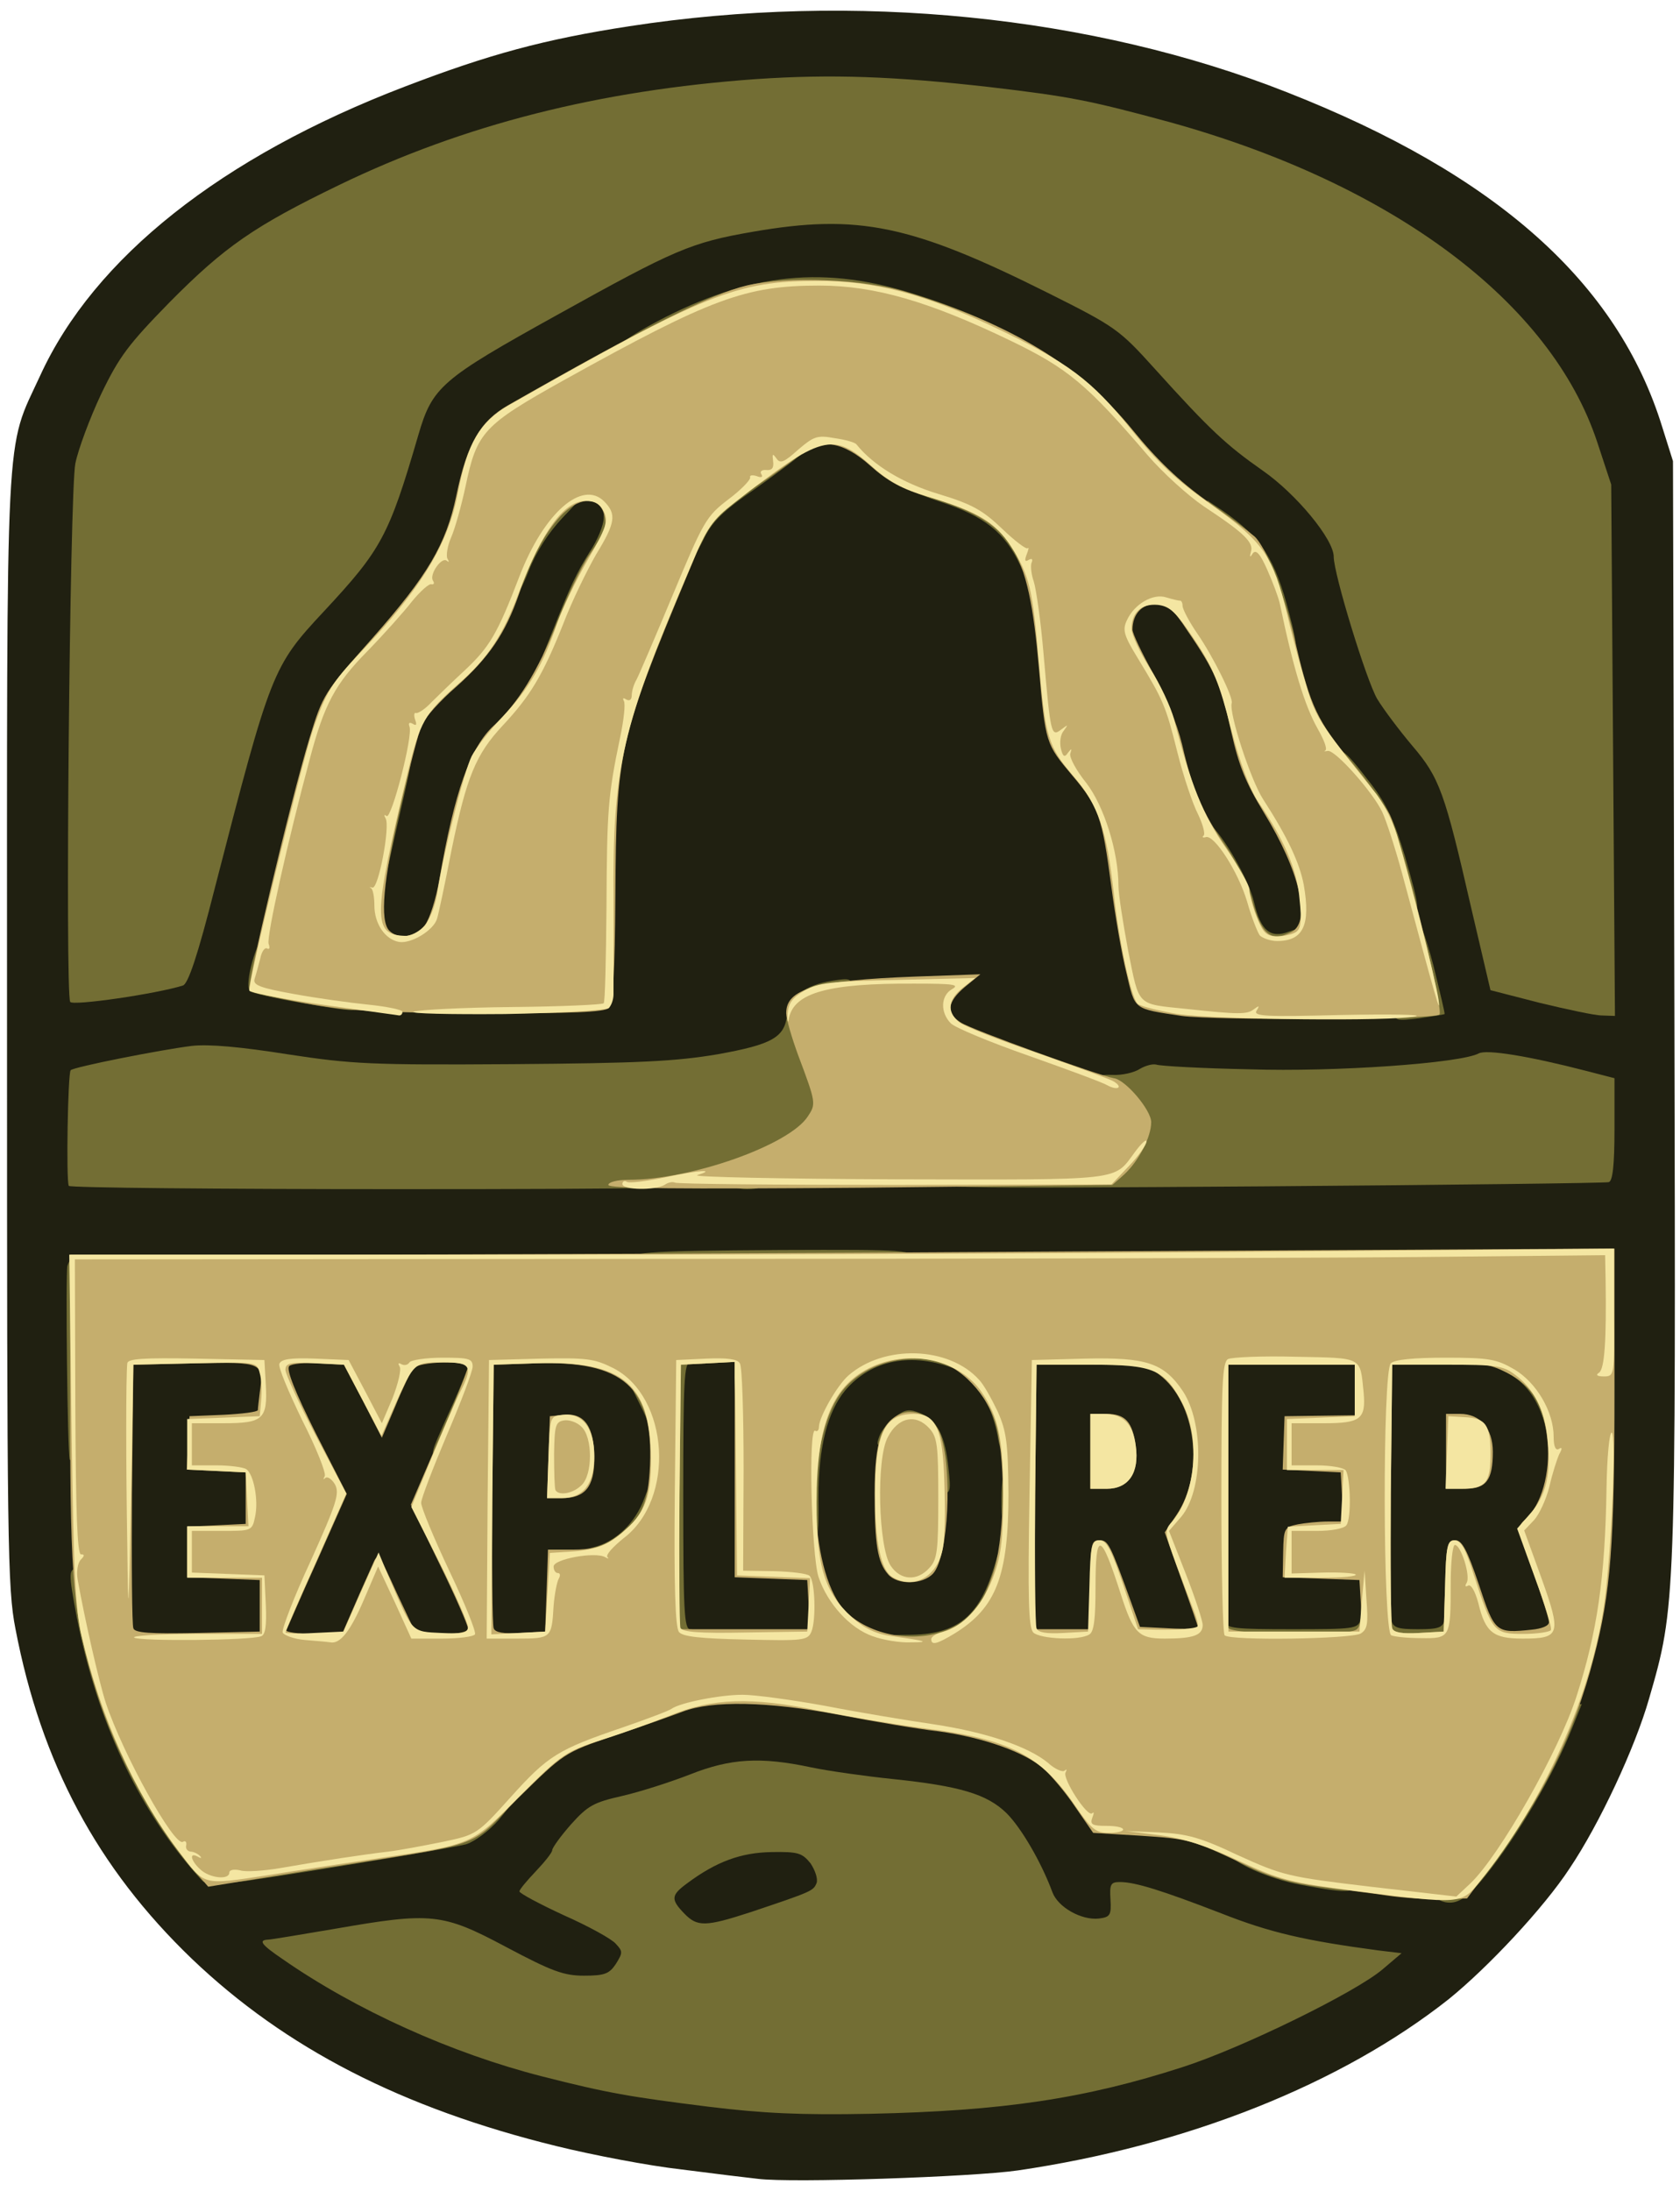 <svg xmlns="http://www.w3.org/2000/svg" width="359" height="468" viewBox="0 0 3590 4680"><g id="l78BmgkpcASM3dtmzv95Zuf" fill="rgb(32,32,17)" style="transform: none;"><g style="transform: none;"><path id="pWhj30lZn" d="M1620 4654 c-19 -2 -93 -11 -163 -20 -71 -8 -191 -31 -268 -50 -330 -81 -579 -209 -779 -400 -202 -194 -322 -418 -377 -705 -17 -87 -18 -176 -18 -1279 0 -1324 -5 -1233 71 -1398 115 -251 387 -467 779 -617 180 -69 298 -101 480 -129 481 -74 989 -23 1405 141 448 176 707 407 802 715 l23 73 3 1170 c3 1275 3 1276 -54 1473 -30 105 -106 268 -170 363 -55 84 -174 211 -258 279 -229 181 -559 313 -921 366 -97 14 -484 27 -555 18z m490 -185 c128 -15 268 -45 387 -84 123 -41 335 -138 310 -143 -11 -2 -17 -13 -17 -33 0 -23 -5 -30 -25 -34 -14 -3 -37 -8 -52 -11 -15 -3 -78 -25 -140 -49 -162 -64 -161 -64 -165 -23 -3 33 -3 33 -60 36 -68 4 -114 -17 -129 -56 -24 -65 -67 -138 -98 -169 -42 -41 -100 -58 -243 -73 -58 -6 -137 -17 -175 -25 -95 -20 -112 -19 -198 15 -41 16 -106 37 -143 45 -53 12 -76 23 -100 48 -31 33 -72 100 -72 118 0 5 30 23 67 40 38 17 76 38 85 46 37 33 12 133 -33 133 -10 0 -19 7 -19 15 0 10 -11 15 -35 15 -24 0 -35 -5 -35 -15 0 -10 -10 -15 -27 -15 -14 0 -77 -27 -139 -60 -78 -42 -124 -60 -149 -60 -52 0 -245 31 -245 39 0 8 150 94 215 124 195 91 427 151 670 176 61 6 126 13 145 15 53 6 324 -4 420 -15z m1040 -501 c139 -172 234 -403 260 -628 5 -47 10 -211 10 -364 l0 -279 -1617 7 c-1197 5 -1619 10 -1625 19 -10 16 1 599 13 677 30 200 128 421 245 558 l29 34 205 -31 c336 -52 301 -39 405 -146 67 -69 102 -97 135 -108 25 -9 90 -33 145 -54 91 -34 111 -38 218 -41 91 -3 139 1 215 17 53 12 150 28 215 36 185 24 256 59 318 157 42 67 44 68 104 68 89 0 168 19 253 60 61 29 104 42 165 50 45 6 109 14 142 19 104 16 114 12 165 -51z m-2170 -1473 c0 -10 11 -15 35 -15 24 0 35 5 35 15 0 13 21 15 130 15 109 0 130 -2 130 -15 0 -9 9 -15 23 -15 12 0 54 -7 92 -16 39 -8 89 -18 113 -21 23 -3 42 -9 42 -13 0 -4 10 -11 23 -17 12 -6 36 -22 53 -36 29 -25 30 -28 20 -70 l-10 -43 -105 18 c-89 16 -164 19 -471 21 -335 2 -376 0 -501 -20 -144 -24 -144 -24 -322 12 -43 8 -81 15 -83 15 -2 0 -4 45 -4 100 l0 100 400 0 c349 0 400 -2 400 -15z m1397 -12 c10 -12 26 -31 36 -42 18 -23 23 -61 7 -61 -5 0 -10 -11 -10 -24 0 -21 -5 -25 -47 -28 -49 -5 -325 -99 -350 -119 -7 -6 -13 -29 -13 -51 l0 -41 -115 5 c-96 4 -120 8 -143 25 -33 25 -50 93 -22 93 21 0 40 54 40 116 0 42 -5 55 -27 76 -38 35 -86 58 -123 58 -16 0 -30 5 -30 11 0 7 121 9 389 7 385 -3 390 -3 408 -25z m1041 -69 l3 -81 -63 -16 c-112 -28 -167 -39 -175 -34 -5 3 -78 13 -163 22 -116 13 -204 16 -347 12 -163 -5 -193 -3 -193 9 0 8 5 14 10 14 6 0 10 27 10 60 0 33 -4 60 -10 60 -5 0 -10 9 -10 20 0 20 5 20 468 18 l467 -3 3 -81z m-383 -276 c10 -9 -71 -322 -96 -373 -10 -22 -48 -73 -84 -114 -69 -79 -85 -116 -124 -281 -36 -154 -58 -187 -176 -268 -80 -55 -90 -65 -163 -154 -34 -42 -81 -93 -105 -113 -87 -75 -363 -191 -497 -210 -59 -8 -169 10 -247 41 -35 14 -115 54 -178 89 -62 36 -149 83 -192 106 -127 68 -131 73 -168 226 -28 115 -63 175 -182 305 -68 74 -98 116 -114 157 -31 82 -141 533 -132 542 36 34 627 66 683 37 l25 -13 -3 -155 c-4 -176 10 -334 38 -444 18 -73 140 -379 168 -424 8 -13 54 -50 103 -83 48 -33 93 -67 99 -75 9 -10 34 -14 81 -14 67 0 71 2 112 39 51 46 80 62 173 89 57 17 79 30 108 62 53 59 65 98 82 273 8 88 20 169 26 181 6 12 25 37 44 56 49 52 71 112 88 240 19 144 45 260 60 266 54 20 552 31 571 12z m385 -482 c0 -261 -3 -481 -6 -490 -3 -9 -12 -16 -20 -16 -9 0 -14 -12 -14 -35 0 -24 5 -35 15 -35 20 0 20 0 -14 -106 -30 -96 -92 -204 -123 -212 -10 -2 -18 -13 -18 -23 0 -22 -84 -106 -166 -164 -177 -128 -372 -219 -604 -284 -191 -53 -273 -68 -278 -53 -5 17 -72 15 -72 -2 0 -17 -40 -25 -162 -33 -71 -4 -98 -3 -98 5 0 7 -15 12 -35 12 -24 0 -35 -5 -35 -15 0 -8 -3 -15 -7 -15 -158 3 -447 40 -583 75 -217 54 -488 167 -640 265 -36 23 -111 89 -167 145 -88 90 -108 116 -147 197 -24 51 -49 117 -55 146 -6 29 -11 152 -11 272 l0 220 30 0 c28 0 30 3 30 35 0 32 -2 35 -30 35 l-30 0 0 266 0 266 23 -5 c12 -3 51 -11 88 -17 36 -6 70 -14 76 -18 6 -4 34 -97 63 -207 119 -464 122 -472 232 -589 123 -132 139 -161 202 -377 30 -104 51 -122 291 -254 261 -144 275 -150 368 -169 291 -60 433 -38 746 119 145 73 153 79 228 162 119 132 154 164 231 218 72 50 152 147 152 184 0 37 70 265 93 304 14 23 48 68 75 100 58 68 69 98 126 347 l41 175 85 22 c47 12 93 22 103 22 16 1 17 -28 17 -473z"></path><path id="p14pP6VE3s" d="M1432 4117 c-33 -35 -30 -97 6 -124 69 -51 115 -67 208 -71 89 -4 91 -4 112 23 26 33 29 96 6 119 -8 9 -27 19 -42 22 -15 3 -58 16 -95 30 -91 32 -166 32 -195 1z"></path><path id="p5mr4Yyh9" d="M1885 3524 c-11 -3 -30 -7 -42 -9 -12 -3 -35 -17 -52 -31 l-31 -26 0 26 0 26 -165 0 -165 0 0 -315 0 -315 85 0 85 0 0 230 0 230 60 0 59 0 -1 -127 c-2 -145 14 -220 58 -273 47 -55 121 -78 219 -65 68 8 113 38 145 95 24 43 25 52 25 220 0 175 0 175 -30 235 -22 43 -40 64 -65 77 -35 17 -148 31 -185 22z m107 -285 c12 -81 1 -145 -29 -174 -15 -15 -17 -15 -35 2 -40 40 -41 221 -2 264 17 19 18 19 37 1 13 -13 23 -45 29 -93z"></path><path id="pc0hQOu5e" d="M255 3508 c-3 -7 -4 -150 -3 -318 l3 -305 255 0 255 0 25 46 25 46 22 -49 22 -49 218 3 c194 3 222 5 258 23 63 31 85 86 85 205 -1 156 -45 220 -161 228 l-58 4 -3 87 -3 86 -168 3 -168 2 -25 -57 -26 -58 -23 55 -23 55 -251 3 c-197 2 -253 -1 -256 -10z m399 -213 l43 -100 -56 -113 c-56 -113 -56 -113 -59 -73 l-3 41 -75 0 -74 0 0 30 c0 29 1 29 63 32 l62 3 0 85 0 85 -63 3 c-62 3 -63 3 -60 30 3 27 4 27 78 27 l75 0 4 45 c2 36 5 41 12 25 5 -11 29 -65 53 -120z m366 -97 c0 -116 -2 -209 -5 -206 -3 2 -25 53 -50 112 l-44 108 46 99 c25 54 47 99 49 99 2 0 4 -95 4 -212z"></path><path id="psJ4dWtMq" d="M2185 3497 c-3 -7 -4 -147 -3 -312 l3 -300 130 -3 c118 -2 134 0 175 20 56 29 81 76 88 167 5 75 -11 167 -34 192 -13 14 -11 25 15 95 l30 79 3 -275 3 -275 165 0 165 0 3 82 3 82 -78 3 c-76 3 -78 4 -81 30 -3 27 -2 27 60 30 l63 3 3 82 3 82 -63 3 c-60 3 -63 4 -66 30 l-3 26 85 4 86 3 2 -230 3 -230 140 0 c127 0 143 2 176 22 54 34 74 88 74 198 0 74 -4 98 -23 137 l-23 47 25 71 c14 39 26 89 26 111 l0 39 -89 0 -90 0 -18 -57 -18 -58 -5 55 -5 55 -355 0 -355 0 -22 -60 -22 -60 0 63 -1 62 -85 0 c-60 0 -87 -4 -90 -13z"></path><path id="p2UeQGF3F" d="M802 2018 c-23 -23 -14 -151 23 -313 19 -85 39 -165 44 -177 5 -13 41 -54 81 -93 74 -73 97 -110 145 -233 16 -42 46 -93 68 -118 39 -44 40 -45 96 -42 l56 3 3 58 c3 51 -1 64 -32 115 -19 31 -52 100 -72 152 -40 105 -55 129 -130 211 -38 41 -56 72 -68 113 -22 74 -56 235 -56 264 0 13 -11 34 -25 47 -19 20 -34 25 -73 25 -26 0 -53 -5 -60 -12z"></path><path id="pu4zcv030" d="M2678 2018 c-9 -7 -23 -38 -31 -69 -9 -34 -31 -79 -56 -113 -51 -69 -65 -100 -97 -222 -16 -63 -37 -116 -64 -158 -33 -52 -40 -72 -40 -113 0 -68 20 -85 91 -81 l53 3 48 76 c38 59 54 98 74 180 19 81 36 123 76 188 57 94 78 159 78 244 0 53 -2 58 -26 67 -35 14 -87 12 -106 -2z"></path></g></g><g id="l74FMLvsXIbKJ9rXrH6uhOK" fill="rgb(115,110,52)" style="transform: none;"><g style="transform: none;"><path id="p1DsSVB9rX" d="M1515 4500 c-168 -21 -216 -29 -357 -65 -192 -49 -397 -141 -555 -251 -44 -30 -52 -40 -30 -41 6 0 71 -11 142 -23 207 -36 230 -34 367 39 98 52 123 61 166 61 44 0 54 -4 68 -25 15 -24 15 -27 0 -43 -8 -10 -59 -38 -111 -61 -52 -24 -95 -47 -95 -51 0 -4 16 -23 35 -43 19 -20 35 -40 35 -45 0 -5 18 -30 40 -55 36 -40 48 -47 110 -61 39 -9 104 -30 145 -46 86 -34 150 -38 258 -15 38 8 117 19 175 25 143 15 201 32 243 73 31 31 74 104 98 169 12 32 62 60 99 56 24 -3 27 -7 25 -40 -2 -33 0 -38 20 -38 33 0 90 18 217 67 104 41 178 58 335 79 l50 6 -40 34 c-57 49 -300 168 -427 209 -210 68 -386 94 -668 100 -148 3 -231 -1 -345 -15z m90 -416 c131 -44 133 -45 140 -62 3 -9 -3 -27 -13 -42 -18 -22 -26 -25 -83 -24 -65 1 -118 20 -181 67 -34 25 -35 34 -6 64 28 29 45 29 143 -3z"></path><path id="p1GIzlYHGu" d="M3088 4063 c-34 -8 -20 -33 17 -33 32 0 35 -2 35 -30 0 -20 5 -30 15 -30 8 0 15 -9 15 -20 0 -11 5 -20 10 -20 6 0 10 -7 10 -15 0 -8 5 -15 10 -15 6 0 10 -7 10 -15 0 -8 5 -15 10 -15 6 0 10 -7 10 -15 0 -8 7 -15 15 -15 8 0 15 -9 15 -19 0 -30 11 -51 26 -51 9 0 14 -11 14 -29 0 -16 7 -36 15 -45 8 -8 15 -24 15 -35 0 -16 6 -21 25 -21 l25 0 -20 50 c-40 101 -116 230 -187 318 -38 47 -59 60 -85 55z"></path><path id="p190NS3jB4" d="M2780 4026 c-67 -12 -150 -49 -150 -66 0 -6 16 -10 35 -10 22 0 35 5 35 13 0 15 123 39 128 26 2 -5 19 -9 38 -9 31 0 34 3 34 30 0 35 -11 36 -120 16z"></path><path id="p174TvpTqj" d="M398 3978 c-115 -140 -194 -319 -234 -524 -18 -96 -18 -104 4 -104 17 0 28 41 49 190 3 19 10 38 14 41 5 3 15 29 21 57 7 29 16 52 20 52 5 0 8 14 8 30 0 18 5 30 13 30 16 0 37 41 37 70 0 11 7 20 15 20 10 0 15 10 15 30 0 23 4 30 20 30 15 0 20 7 20 25 0 18 5 25 20 25 16 0 20 7 20 35 0 19 -2 35 -4 35 -2 0 -19 -19 -38 -42z"></path><path id="ptgy5o1kt" d="M500 4002 c0 -16 24 -22 183 -46 254 -38 307 -48 307 -58 0 -4 9 -8 20 -8 13 0 20 -7 20 -20 0 -23 18 -33 50 -28 20 3 19 5 -14 45 -20 23 -51 46 -69 52 -24 8 -470 81 -493 81 -2 0 -4 -8 -4 -18z"></path><path id="pg2sp8QXt" d="M1880 3512 c0 -18 6 -20 59 -20 108 0 155 -39 188 -154 10 -37 22 -58 31 -58 12 0 14 10 9 52 -4 29 -11 54 -17 56 -5 2 -10 12 -10 22 0 32 -11 50 -31 50 -12 0 -19 7 -19 20 0 13 -7 20 -19 20 -11 0 -21 5 -23 11 -2 6 -41 13 -86 16 -78 6 -82 5 -82 -15z"></path><path id="p14xCO2Uuv" d="M2600 3485 c0 -19 5 -35 10 -35 6 0 10 7 10 15 0 13 22 15 141 15 132 0 141 -1 146 -20 4 -14 14 -20 33 -20 19 0 29 6 33 20 4 17 14 20 57 20 43 0 53 -3 57 -20 3 -11 12 -20 20 -20 10 0 13 10 11 38 l-3 37 -257 3 -258 2 0 -35z"></path><path id="phwf454yE" d="M1419 3363 c0 -112 -3 -141 -11 -120 -7 19 -17 27 -34 27 -19 0 -24 5 -24 25 0 18 -5 25 -20 25 -11 0 -20 5 -20 10 0 6 -16 10 -35 10 -43 0 -48 -25 -7 -35 48 -12 90 -52 109 -105 10 -28 23 -50 30 -50 8 0 13 -14 13 -40 0 -29 -4 -40 -15 -40 -8 0 -15 -6 -15 -13 0 -8 -11 -35 -24 -60 l-23 -47 28 0 c24 0 29 4 29 25 0 14 5 25 10 25 6 0 10 -25 10 -55 l0 -55 35 0 c19 0 35 5 35 10 0 6 -7 10 -15 10 -13 0 -15 38 -15 285 0 247 2 285 15 285 8 0 15 7 15 15 0 10 -11 15 -35 15 l-35 0 -1 -147z"></path><path id="psH0Vq4OS" d="M1713 3178 c5 -108 28 -218 46 -218 5 0 11 -9 14 -20 3 -11 13 -23 24 -27 10 -3 21 -11 24 -15 15 -22 140 -35 208 -22 25 5 31 12 31 31 0 20 -4 24 -17 18 -93 -38 -181 -21 -237 45 -38 46 -57 121 -57 228 1 87 0 92 -21 92 -20 0 -21 -3 -15 -112z"></path><path id="p52LeCbRY" d="M2140 3201 c0 -38 4 -61 13 -64 9 -4 9 -7 -1 -15 -7 -5 -15 -26 -19 -48 -3 -21 -12 -51 -19 -66 -19 -36 -18 -38 11 -38 22 0 25 4 25 35 0 19 5 35 10 35 6 0 10 14 10 30 0 23 4 30 20 30 16 0 20 7 20 35 0 24 -5 35 -15 35 -11 0 -15 12 -15 45 0 38 -3 45 -20 45 -18 0 -20 -7 -20 -59z"></path><path id="pab7tPTas" d="M1987 3135 c-3 -30 -12 -62 -21 -70 -21 -21 -46 -19 -46 5 0 15 -7 20 -25 20 -21 0 -23 -3 -16 -22 4 -12 20 -31 34 -42 22 -16 30 -17 55 -7 35 15 52 48 59 119 5 47 4 52 -14 52 -17 0 -21 -9 -26 -55z"></path><path id="pEtlWgD23" d="M149 3118 c-5 -19 -9 -396 -5 -414 4 -13 13 -24 21 -24 13 0 15 32 15 220 0 189 -2 220 -15 220 -8 0 -15 -1 -16 -2z"></path><path id="p1418FHIrs" d="M929 3087 c5 -13 23 -54 40 -91 17 -38 31 -73 31 -77 0 -5 -13 -9 -30 -9 -25 0 -30 -4 -30 -25 0 -22 4 -25 34 -25 l34 0 6 63 c7 62 -5 117 -26 117 -4 0 -8 9 -8 19 0 34 -12 51 -36 51 -20 0 -22 -3 -15 -23z"></path><path id="p18ZeDsuPk" d="M3305 3058 c-18 -82 -60 -127 -132 -143 -45 -9 -44 -35 2 -35 24 0 35 5 35 15 0 10 11 15 35 15 24 0 35 5 35 15 0 8 6 15 13 15 18 0 37 44 44 102 5 39 3 48 -10 48 -9 0 -18 -13 -22 -32z"></path><path id="pcuomxyRR" d="M1520 2720 c0 -6 -37 -10 -90 -10 -70 0 -90 -3 -90 -14 0 -22 29 -24 328 -26 277 -1 282 0 282 20 0 19 -6 20 -180 20 -113 0 -180 4 -180 10 0 6 -16 10 -35 10 -19 0 -35 -4 -35 -10z"></path><path id="pbd1ISBoR" d="M147 2533 c-6 -11 -2 -241 4 -247 6 -7 194 -44 259 -52 37 -4 104 2 205 18 138 21 177 23 480 21 271 -2 349 -6 438 -21 117 -21 144 -36 149 -85 4 -37 38 -63 96 -72 38 -6 42 -5 42 14 0 14 -6 21 -19 21 -30 0 -51 11 -51 26 0 8 -7 14 -15 14 -18 0 -13 29 17 98 24 59 24 122 -3 156 -11 14 -27 26 -35 26 -8 0 -14 4 -14 8 0 5 -16 16 -35 25 -23 11 -35 24 -35 37 0 16 -7 20 -34 20 -19 0 -37 -6 -39 -12 -4 -10 -6 -10 -6 0 -1 9 -148 12 -700 12 -385 0 -702 -3 -704 -7z"></path><path id="pliIsyMS2" d="M1980 2519 c0 -18 9 -19 178 -19 188 0 222 -4 222 -26 0 -8 4 -14 9 -14 5 0 14 -13 21 -30 10 -25 10 -34 -4 -55 -9 -13 -27 -27 -41 -31 -17 -4 -25 -13 -25 -28 0 -18 5 -21 37 -20 21 1 47 -5 59 -13 12 -7 27 -11 35 -9 8 3 97 8 199 10 183 6 451 -13 490 -34 17 -9 108 6 228 37 l62 16 0 109 c0 78 -4 110 -12 113 -7 2 -338 6 -735 9 -710 5 -723 4 -723 -15z"></path><path id="p14EQklazI" d="M2980 2161 c0 -17 6 -21 30 -21 17 0 30 -2 30 -5 0 -2 -7 -30 -15 -62 -19 -71 -19 -113 -2 -113 9 0 23 37 40 102 14 57 25 103 24 104 -1 1 -26 5 -54 9 -49 6 -53 5 -53 -14z"></path><path id="p12HwLt37k" d="M3290 2142 l-105 -27 -41 -175 c-57 -249 -68 -279 -126 -347 -27 -32 -61 -77 -75 -100 -23 -39 -93 -267 -93 -304 0 -37 -80 -134 -152 -184 -77 -54 -112 -86 -231 -218 -75 -83 -83 -89 -227 -161 -292 -146 -406 -170 -631 -131 -133 23 -167 38 -419 178 -247 137 -266 153 -296 256 -63 216 -79 245 -202 377 -110 118 -113 126 -233 591 -37 146 -57 204 -68 208 -57 18 -236 44 -241 35 -11 -18 -1 -1090 11 -1150 6 -30 31 -97 55 -148 39 -81 59 -107 147 -197 117 -118 180 -162 362 -250 267 -129 555 -202 890 -226 162 -11 297 -6 500 17 170 20 212 28 385 75 476 132 814 384 913 683 l30 91 4 568 4 567 -28 -1 c-15 0 -75 -13 -133 -27z"></path><path id="pwQRBqdrB" d="M638 2141 c-53 -9 -100 -20 -104 -24 -13 -13 16 -117 33 -117 13 0 15 9 11 44 -6 53 -9 51 107 68 71 10 85 15 85 30 0 21 -5 21 -132 -1z"></path><path id="pTdlqmQIx" d="M2680 2010 c0 -11 -6 -20 -14 -20 -9 0 -17 -15 -21 -39 -3 -22 -13 -47 -20 -58 -8 -10 -15 -30 -15 -45 0 -21 -5 -28 -20 -28 -16 0 -20 -7 -20 -36 0 -29 3 -34 13 -26 31 26 86 121 97 170 14 60 35 77 74 62 24 -9 26 -7 26 15 0 23 -3 25 -50 25 -43 0 -50 -3 -50 -20z"></path><path id="pWVa0tvqk" d="M2990 1915 c0 -19 -4 -35 -9 -35 -6 0 -13 -21 -17 -47 -4 -26 -13 -53 -20 -61 -8 -7 -14 -20 -14 -28 0 -8 -4 -14 -10 -14 -5 0 -10 -11 -10 -24 0 -18 -6 -25 -22 -28 -19 -2 -24 -10 -26 -42 -4 -48 5 -43 69 40 32 42 49 79 71 152 33 116 34 122 8 122 -16 0 -20 -7 -20 -35z"></path><path id="pPISrHDrp" d="M790 1878 c0 -13 12 -78 27 -145 22 -102 30 -123 45 -123 23 0 23 -5 -12 148 -16 72 -30 133 -30 136 0 3 -7 6 -15 6 -9 0 -15 -9 -15 -22z"></path><path id="pHsP4Rd21" d="M1180 1350 c39 -99 52 -126 80 -171 17 -25 30 -58 30 -72 0 -21 5 -27 21 -27 20 0 21 4 16 47 -3 26 -10 49 -16 51 -6 2 -11 10 -11 18 0 8 -4 14 -10 14 -5 0 -10 7 -10 15 0 8 -7 15 -15 15 -10 0 -15 10 -15 30 0 17 -4 30 -10 30 -5 0 -10 11 -10 25 0 14 -4 25 -10 25 -5 0 -10 11 -10 25 0 20 -5 25 -25 25 l-25 0 20 -50z"></path><path id="prIeikTb9" d="M2724 1340 c-4 -33 -11 -60 -15 -60 -5 0 -9 -16 -9 -35 0 -24 -5 -35 -15 -35 -10 0 -15 -10 -15 -30 0 -27 -3 -30 -30 -30 -16 0 -30 -4 -30 -10 0 -5 -7 -10 -15 -10 -10 0 -15 -10 -15 -31 l0 -30 33 22 c82 57 112 102 142 220 20 75 19 89 -5 89 -16 0 -20 -9 -26 -60z"></path><path id="pYXwX81ZS" d="M1080 1262 c0 -42 20 -92 36 -92 9 0 14 -11 14 -30 0 -20 5 -30 15 -30 8 0 15 -8 15 -18 0 -27 20 -42 57 -42 18 0 33 1 33 3 0 2 -21 25 -48 53 -30 32 -56 72 -72 113 -28 71 -50 90 -50 43z"></path><path id="pDM9utLkk" d="M2180 1207 c-33 -70 -76 -104 -170 -135 -130 -42 -113 -72 20 -35 45 12 60 21 60 34 0 13 9 19 38 21 27 2 40 9 47 26 5 12 13 22 17 22 5 0 8 9 8 20 0 11 5 20 10 20 6 0 10 16 10 35 0 47 -16 44 -40 -8z"></path><path id="p2ul6Hkcs" d="M1460 1165 c0 -19 5 -35 10 -35 6 0 10 -9 10 -20 0 -15 7 -20 25 -20 20 0 25 -5 25 -25 0 -16 6 -25 15 -25 8 0 15 -4 15 -10 0 -5 7 -10 15 -10 8 0 15 -4 15 -10 0 -5 7 -10 15 -10 8 0 15 -4 15 -10 0 -5 8 -10 19 -10 10 0 21 -9 24 -20 4 -16 14 -20 43 -20 l38 0 -21 21 c-12 12 -61 49 -109 83 -70 48 -93 71 -111 109 -28 56 -43 60 -43 12z"></path><path id="p7ChcUbkx" d="M1320 742 c0 -5 29 -25 65 -45 201 -111 364 -132 559 -72 104 31 216 81 216 95 0 11 -49 14 -74 4 -9 -3 -16 -12 -16 -20 0 -9 -12 -14 -35 -14 -19 0 -35 -4 -35 -10 0 -5 -21 -7 -50 -3 -45 5 -50 4 -50 -14 0 -17 -9 -21 -46 -27 -102 -14 -304 4 -304 26 0 5 -16 8 -35 8 -24 0 -35 5 -35 15 0 10 -11 15 -35 15 -28 0 -35 4 -35 19 0 10 -7 22 -16 25 -23 9 -74 7 -74 -2z"></path></g></g><g id="l4xw8rLRFQ0FnNR5ZsbIHnx" fill="rgb(197,174,109)" style="transform: none;"><g style="transform: none;"><path id="ps1p3JB9e" d="M2965 4049 c-33 -5 -98 -13 -145 -19 -61 -8 -107 -21 -160 -47 -114 -54 -118 -55 -224 -62 l-100 -6 -38 -55 c-20 -30 -51 -67 -67 -81 -39 -36 -130 -68 -226 -81 -44 -5 -139 -21 -211 -35 -154 -29 -272 -31 -335 -7 -24 9 -91 33 -149 52 -105 36 -105 37 -203 133 -112 112 -56 92 -447 154 l-215 35 -33 -38 c-81 -92 -164 -245 -206 -380 -49 -158 -56 -227 -56 -593 l0 -339 513 0 c281 0 1024 -3 1650 -7 l1137 -6 0 299 c0 334 -8 436 -44 574 -42 163 -110 301 -221 448 l-50 67 -55 2 c-30 0 -82 -3 -115 -8z m-926 -574 c40 -20 60 -47 82 -111 25 -70 29 -230 9 -315 -17 -69 -79 -134 -137 -144 -83 -14 -165 19 -203 80 -71 114 -59 384 19 459 57 54 159 68 230 31z m-1484 -45 l0 -55 -77 -3 -78 -3 0 -54 0 -54 63 -3 62 -3 0 -55 0 -55 -63 -3 -63 -3 3 -57 3 -57 73 -3 c39 -2 72 -6 73 -10 0 -4 2 -20 4 -37 9 -65 7 -66 -138 -63 l-132 3 -3 275 c-1 151 0 281 3 288 3 10 36 12 137 10 l133 -3 0 -55z m203 -2 c15 -35 33 -74 39 -88 10 -24 13 -21 51 63 l41 87 56 0 c36 0 55 -4 55 -12 0 -6 -27 -69 -61 -138 l-61 -126 61 -142 c34 -78 61 -147 61 -152 0 -15 -106 -12 -117 3 -5 6 -23 43 -38 80 l-29 68 -40 -78 -41 -78 -54 -3 c-30 -2 -58 1 -63 6 -7 7 14 58 56 142 l67 131 -63 142 c-35 77 -64 145 -66 149 -2 4 24 8 58 8 l61 0 27 -62z m410 -30 l3 -88 53 0 c39 0 62 -6 86 -22 60 -41 75 -71 79 -159 7 -166 -57 -223 -245 -217 l-89 3 -3 275 c-1 151 0 281 3 288 3 9 21 12 57 10 l53 -3 3 -87z m1730 83 c9 -5 12 -25 10 -57 l-3 -49 -82 -3 -82 -3 1 -53 c1 -52 3 -54 31 -60 16 -3 45 -6 64 -6 l34 0 -3 -52 -3 -53 -62 -3 -62 -3 2 -57 2 -57 75 -1 75 -1 0 -54 0 -54 -135 0 -135 0 -3 275 c-1 151 0 280 3 287 5 15 251 19 273 4z m190 -93 c2 -88 5 -98 22 -98 14 0 25 20 50 94 34 103 36 105 113 97 21 -2 37 -8 37 -16 0 -7 -15 -55 -34 -108 -34 -93 -35 -95 -16 -112 34 -31 53 -99 47 -165 -7 -78 -31 -119 -87 -148 -39 -20 -57 -22 -145 -20 l-100 3 -3 275 c-1 151 0 281 3 288 3 9 21 12 57 10 l53 -3 3 -97z m-1360 40 l-3 -53 -77 -3 -78 -3 0 -230 0 -230 -57 3 -58 3 -3 283 -2 282 140 0 141 0 -3 -52z m602 -43 c0 -87 2 -95 19 -95 19 0 22 5 69 135 l18 50 62 3 c34 2 62 1 62 -2 0 -2 -16 -49 -36 -104 l-35 -99 25 -37 c61 -90 42 -241 -37 -300 -25 -19 -42 -21 -145 -21 l-117 0 -3 283 -2 282 60 0 60 0 0 -95z"></path><path id="peBxPJxbU" d="M1898 3363 c-23 -26 -29 -65 -29 -174 0 -111 15 -153 58 -170 31 -11 69 9 82 44 27 73 18 262 -15 298 -22 24 -76 25 -96 2z"></path><path id="paiSfJLWY" d="M1172 3113 l3 -88 32 -3 c42 -4 63 26 63 94 0 60 -20 84 -69 84 l-32 0 3 -87z"></path><path id="pLlrUl4ou" d="M3090 3100 l0 -80 30 0 c43 0 70 31 70 81 0 61 -14 79 -60 79 l-40 0 0 -80z"></path><path id="p78yO4p1y" d="M2330 3100 l0 -80 34 0 c41 0 56 17 63 69 8 57 -16 91 -62 91 l-35 0 0 -80z"></path><path id="pJuYtLUgM" d="M1300 2531 c0 -6 19 -11 44 -11 133 0 342 -74 382 -135 18 -27 18 -29 -20 -130 -14 -38 -26 -79 -26 -91 0 -52 63 -70 275 -78 l140 -5 -33 27 c-38 32 -41 56 -9 76 22 15 297 114 327 119 25 3 80 68 80 94 0 31 -26 82 -57 111 -13 12 -25 22 -26 23 -1 0 -244 3 -539 6 -384 3 -538 2 -538 -6z"></path><path id="pYUpAAhez" d="M2525 2170 c-105 -16 -99 -12 -118 -92 -10 -40 -24 -122 -32 -183 -20 -151 -27 -172 -84 -239 -56 -67 -57 -67 -71 -230 -23 -260 -57 -311 -237 -365 -55 -16 -86 -33 -123 -66 -58 -52 -106 -60 -150 -24 -14 11 -56 42 -95 68 -92 64 -97 70 -145 186 -148 355 -153 378 -155 688 -1 165 -5 231 -14 240 -9 9 -79 12 -274 11 -219 -1 -281 -4 -375 -21 -63 -12 -116 -24 -119 -27 -7 -7 87 -402 128 -538 29 -95 31 -98 134 -214 120 -136 158 -201 180 -305 23 -111 51 -159 110 -193 293 -167 435 -238 510 -256 88 -21 249 -14 342 14 225 68 372 158 483 294 52 64 100 110 159 152 47 33 93 68 102 76 25 23 64 124 89 234 30 128 46 162 119 249 34 41 70 91 80 110 25 49 117 418 107 428 -11 11 -478 13 -551 3z m-1617 -194 c10 -13 24 -57 31 -98 32 -186 66 -282 116 -328 52 -48 94 -116 135 -219 22 -57 53 -122 69 -145 36 -53 40 -66 30 -93 -13 -34 -54 -30 -91 9 -34 37 -63 90 -89 167 -29 84 -64 135 -133 197 -36 31 -69 68 -75 83 -6 14 -27 94 -46 176 -36 155 -44 242 -23 263 19 19 55 14 76 -12z m1853 14 c41 -23 16 -130 -60 -254 -39 -64 -54 -101 -70 -173 -22 -100 -34 -129 -93 -215 -32 -49 -44 -58 -68 -58 -30 0 -50 22 -50 55 0 8 20 50 44 93 26 46 51 107 62 152 22 96 42 143 94 219 23 34 48 84 55 112 20 76 41 93 86 69z"></path></g></g><g id="l72OgIaNY8omAQCe6yL6cdW" fill="rgb(244,230,162)" style="transform: none;"><g style="transform: none;"><path id="pozKRk5WZ" d="M2895 4039 c-137 -18 -159 -23 -247 -64 -68 -32 -118 -48 -170 -55 l-73 -9 71 3 c60 3 88 10 170 49 95 43 106 46 283 67 l183 21 30 -28 c63 -60 190 -284 227 -400 44 -137 61 -251 64 -445 1 -65 6 -118 11 -118 10 0 0 248 -15 359 -26 197 -131 433 -266 599 -41 50 -39 50 -268 21z"></path><path id="p1HLoYiNaS" d="M381 3953 c-93 -123 -166 -285 -207 -460 -13 -54 -17 -143 -21 -440 l-5 -373 959 0 c527 0 1269 -3 1650 -7 l692 -6 0 137 c1 134 1 136 -22 136 -14 0 -18 -3 -10 -8 12 -8 16 -71 14 -199 l-1 -52 -402 4 c-222 2 -958 4 -1636 4 l-1232 1 1 315 c1 223 4 315 12 315 8 0 8 3 0 11 -7 7 -10 26 -7 43 15 85 46 220 60 263 37 111 147 309 165 297 5 -3 8 0 7 7 -2 7 2 13 9 14 6 0 15 4 20 9 5 5 3 6 -4 2 -20 -11 -15 9 5 27 20 19 62 23 62 7 0 -6 10 -8 23 -5 12 4 52 1 87 -5 92 -16 178 -29 230 -35 25 -3 77 -13 117 -21 71 -15 73 -16 144 -95 80 -89 101 -102 239 -149 52 -18 100 -36 105 -40 18 -13 103 -30 152 -30 26 0 107 11 178 24 72 14 175 31 230 39 112 17 201 47 244 82 15 14 32 21 36 17 5 -4 5 -2 2 4 -7 13 47 97 57 87 4 -4 4 0 0 10 -5 14 0 17 30 17 20 0 36 3 36 8 0 4 -14 7 -31 7 -27 0 -37 -8 -70 -56 -75 -111 -142 -145 -329 -168 -52 -7 -151 -23 -220 -37 -145 -30 -229 -27 -320 11 -30 12 -93 35 -140 50 -82 26 -89 31 -179 121 -105 106 -99 103 -301 133 -74 11 -180 27 -235 36 -145 22 -137 24 -194 -52z"></path><path id="p19VpQvluz" d="M287 3498 c-7 -4 52 -8 131 -8 l142 0 0 -60 0 -60 -80 0 -80 0 0 -55 0 -55 65 0 66 0 -3 -57 -3 -58 -62 -3 -63 -3 0 -54 0 -54 78 -3 77 -3 3 -34 c2 -19 1 -45 -3 -58 -6 -24 -6 -24 -138 -21 l-132 3 -5 285 c-5 262 -6 270 -8 100 -3 -174 -3 -359 0 -388 1 -10 35 -12 147 -10 l146 3 3 53 c4 73 -6 82 -89 82 l-69 0 0 45 0 45 53 0 c28 0 57 4 63 8 16 10 27 67 19 102 -6 30 -8 30 -71 30 l-64 0 0 45 0 44 78 3 77 3 3 63 c2 45 -1 64 -10 67 -22 9 -258 11 -271 3z"></path><path id="pRALBROVM" d="M652 3503 c-24 -2 -45 -10 -48 -16 -2 -7 24 -76 60 -153 55 -122 62 -144 52 -163 -7 -12 -16 -18 -21 -14 -4 4 -5 3 -1 -4 3 -7 -18 -60 -48 -119 -29 -60 -52 -114 -49 -121 4 -10 24 -13 77 -11 l71 3 36 68 35 67 23 -54 c12 -31 19 -61 15 -67 -4 -7 -3 -9 4 -5 6 3 13 2 17 -4 3 -5 35 -10 71 -10 56 0 64 2 64 19 0 10 -25 76 -55 146 -30 71 -55 136 -55 145 0 10 27 75 60 145 33 69 58 131 55 136 -4 5 -35 9 -71 9 l-65 0 -35 -77 -36 -77 -30 70 c-29 68 -51 96 -72 92 -6 -1 -30 -3 -54 -5z m119 -102 l38 -85 25 60 c48 112 45 109 109 112 46 2 57 0 57 -13 0 -8 -27 -70 -60 -136 l-61 -120 42 -102 c23 -56 50 -119 60 -139 31 -60 27 -68 -35 -68 -61 0 -61 0 -102 91 l-29 66 -40 -76 -40 -76 -62 -3 c-54 -3 -63 0 -63 14 0 9 29 72 65 141 l65 123 -65 147 c-36 80 -65 147 -65 150 0 2 28 3 62 1 l62 -3 37 -84z"></path><path id="pwT1VgObC" d="M1593 3502 c-95 -2 -134 -6 -142 -16 -8 -9 -11 -100 -9 -297 l3 -284 64 -3 c45 -2 67 1 72 10 5 7 8 110 8 228 l-1 215 66 1 c37 1 71 5 76 10 12 12 14 95 4 119 -8 19 -17 20 -141 17z m135 -74 l3 -57 -78 -3 -78 -3 -2 -195 c-1 -107 -2 -210 -3 -228 l0 -33 -57 3 -58 3 -3 275 c-1 151 0 280 2 287 4 9 40 12 138 10 l133 -2 3 -57z"></path><path id="p55ZABQvM" d="M1865 3495 c-49 -17 -97 -70 -116 -127 -15 -47 -22 -321 -7 -312 4 3 8 -1 8 -8 0 -21 39 -89 63 -110 77 -67 215 -62 279 9 10 10 27 41 40 68 19 43 22 68 23 175 0 176 -26 244 -115 299 -38 23 -50 26 -50 12 0 -5 11 -12 24 -15 43 -11 84 -55 107 -114 18 -47 22 -78 23 -172 0 -124 -10 -173 -46 -226 -46 -68 -150 -93 -234 -55 -85 39 -119 121 -119 291 0 137 17 191 75 244 28 25 51 36 87 41 73 10 82 13 38 13 -22 1 -58 -5 -80 -13z"></path><path id="pnRozFlsU" d="M1042 3203 l3 -298 110 -3 c98 -2 115 0 155 20 120 61 134 280 22 364 -22 18 -38 35 -34 40 4 4 2 4 -5 0 -21 -12 -110 4 -110 20 0 8 4 14 9 14 5 0 6 5 2 12 -4 7 -9 33 -11 58 -4 69 -5 70 -78 70 l-65 0 2 -297z m128 198 l5 -84 48 -3 c53 -4 80 -15 115 -48 41 -36 54 -73 53 -150 -1 -161 -60 -210 -246 -204 l-90 3 -3 288 -2 288 57 -3 58 -3 5 -84z"></path><path id="pvw78k7y8" d="M1172 3113 c3 -87 3 -88 30 -91 42 -5 68 28 68 88 0 60 -24 90 -70 90 l-31 0 3 -87z m70 60 c25 -22 25 -104 0 -126 -9 -9 -26 -15 -37 -13 -18 3 -20 11 -21 72 0 38 1 72 3 77 7 12 36 8 55 -10z"></path><path id="pT4cDivwv" d="M2208 3487 c-10 -11 -12 -70 -8 -298 l5 -284 113 -3 c132 -3 169 9 210 70 45 69 43 212 -4 268 l-26 30 36 92 c20 51 36 100 36 109 0 22 -20 29 -81 29 -56 0 -67 -11 -94 -95 -43 -134 -54 -137 -54 -14 0 65 -3 94 -13 100 -21 14 -105 10 -120 -4z m120 -99 c2 -88 5 -98 22 -98 14 0 25 20 50 95 l32 95 36 1 c45 1 86 -2 91 -7 2 -2 -1 -16 -7 -31 -6 -15 -23 -61 -38 -100 -25 -68 -26 -74 -11 -91 51 -56 63 -177 25 -252 -39 -75 -61 -85 -196 -85 l-117 0 -3 275 c-1 151 0 281 3 288 3 9 21 12 57 10 l53 -3 3 -97z"></path><path id="pg28ViVQR" d="M2330 3100 l0 -80 28 0 c42 0 63 21 69 68 8 58 -15 92 -62 92 l-35 0 0 -80z"></path><path id="pqHhJzz36" d="M2617 3493 c-4 -3 -7 -136 -7 -294 0 -239 2 -289 14 -296 8 -4 73 -7 145 -5 145 3 137 -1 145 77 5 56 -7 65 -84 65 l-70 0 0 45 0 45 54 0 c30 0 58 5 62 11 10 18 12 103 1 117 -5 7 -32 12 -63 12 l-54 0 0 46 0 45 65 -2 c36 -1 68 1 72 4 3 4 -29 7 -73 7 l-79 0 3 -55 4 -54 56 -3 57 -3 3 -57 3 -58 -61 0 -60 0 0 -55 0 -54 73 -3 72 -3 0 -55 0 -55 -135 0 -135 0 0 285 0 285 140 0 140 0 5 -65 6 -65 4 62 c4 51 2 63 -12 72 -19 12 -280 16 -291 4z"></path><path id="pFPIfZSXT" d="M2973 3493 c-18 -7 -19 -563 -1 -581 8 -8 49 -12 117 -12 93 0 109 3 147 25 47 28 84 90 84 144 0 20 4 30 11 26 7 -5 8 -1 1 11 -5 11 -15 42 -21 69 -7 28 -22 60 -33 72 l-21 22 37 102 c43 120 40 129 -40 129 -63 0 -80 -13 -95 -76 -7 -26 -16 -41 -22 -37 -6 3 -7 1 -3 -6 9 -14 -12 -81 -25 -81 -5 0 -9 38 -9 84 0 114 -1 116 -64 115 -28 0 -57 -3 -63 -6z m115 -105 c2 -86 5 -98 20 -98 14 0 24 19 41 73 40 123 43 127 106 127 29 0 56 -4 59 -8 3 -5 -13 -55 -34 -112 l-38 -105 28 -32 c34 -38 45 -85 37 -159 -6 -62 -29 -108 -70 -138 -25 -19 -42 -21 -145 -21 l-117 0 -3 275 c-1 151 0 281 3 288 3 9 21 12 57 10 l53 -3 3 -97z"></path><path id="pZmjvmgxY" d="M3092 3103 l3 -78 34 2 c46 2 56 16 56 79 0 61 -10 74 -63 74 l-33 0 3 -77z"></path><path id="pg9DMK4ts" d="M1908 3369 c-25 -14 -38 -72 -38 -175 0 -133 20 -174 83 -174 47 0 62 32 65 147 2 58 1 120 -3 139 -11 61 -61 90 -107 63z m78 -20 c17 -18 19 -37 19 -149 0 -113 -2 -130 -19 -149 -29 -32 -67 -24 -89 19 -25 47 -20 234 6 274 21 32 57 34 83 5z"></path><path id="puUDAEEMC" d="M1330 2529 c0 -5 4 -8 9 -5 5 4 41 -1 81 -9 75 -16 112 -18 70 -5 -14 4 178 8 426 9 489 1 463 4 509 -58 14 -19 25 -29 25 -23 0 7 -17 31 -37 52 l-38 40 -463 1 c-254 0 -466 -2 -470 -5 -4 -2 -14 -1 -22 5 -21 12 -90 11 -90 -2z"></path><path id="p10tCuOFNF" d="M2366 2318 c-10 -6 -86 -34 -168 -63 -83 -29 -157 -60 -166 -69 -23 -23 -22 -59 2 -73 18 -10 4 -12 -79 -12 -184 -1 -257 19 -269 73 -2 13 -4 10 -3 -9 2 -22 10 -34 36 -49 29 -17 57 -20 199 -23 l166 -4 -27 21 c-31 25 -34 50 -9 72 9 9 85 39 168 67 82 29 156 56 164 61 21 13 8 20 -14 8z"></path><path id="pDqR9zrso" d="M2517 2166 c-42 -7 -81 -17 -86 -22 -14 -14 -40 -133 -51 -237 -15 -134 -33 -187 -85 -248 -56 -65 -61 -84 -75 -244 -13 -156 -20 -186 -59 -247 -34 -53 -71 -75 -178 -107 -53 -16 -84 -32 -121 -66 -82 -73 -106 -67 -294 80 -45 35 -58 53 -90 130 -150 350 -169 430 -167 720 0 99 0 189 0 199 0 10 -4 23 -10 29 -5 5 -105 11 -223 13 -117 1 -204 -1 -194 -5 11 -4 105 -9 210 -10 105 -1 193 -5 196 -8 3 -2 5 -95 6 -206 1 -205 3 -237 29 -361 8 -38 12 -73 8 -79 -3 -6 -1 -7 5 -3 7 4 12 1 12 -9 0 -8 4 -23 10 -33 5 -9 40 -91 78 -182 65 -156 71 -167 118 -203 27 -20 48 -42 47 -47 -2 -5 5 -6 14 -3 10 4 14 2 10 -4 -4 -6 1 -10 11 -9 12 1 16 -5 14 -19 -2 -16 -1 -17 7 -6 8 12 16 9 46 -18 34 -29 41 -32 79 -25 22 3 43 9 46 13 36 45 99 83 175 106 73 22 95 35 136 74 27 26 52 45 55 42 3 -3 2 3 -2 13 -5 13 -4 17 4 12 7 -4 10 -2 6 7 -2 7 0 25 5 39 5 15 15 84 21 155 15 172 16 178 38 161 15 -11 15 -11 5 3 -7 8 -9 25 -6 38 4 17 8 20 15 9 8 -10 9 -10 5 2 -2 8 13 36 34 62 38 49 69 147 69 220 0 18 10 81 21 140 24 119 17 112 124 123 111 12 130 12 144 1 12 -9 13 -8 6 3 -7 12 21 13 181 9 104 -2 176 -1 159 3 -50 11 -424 7 -508 -5z"></path><path id="pELnTANoU" d="M747 2154 c-115 -15 -209 -32 -214 -38 -6 -6 112 -488 136 -558 28 -80 40 -100 102 -165 128 -134 188 -232 208 -343 20 -104 47 -150 111 -186 419 -238 485 -264 658 -264 122 0 228 28 379 100 155 74 206 112 289 216 58 73 97 109 175 164 109 78 130 109 159 230 7 30 23 93 37 139 24 84 26 87 150 242 18 21 39 63 48 92 28 93 83 311 89 352 5 37 -4 5 -78 -270 -15 -55 -34 -113 -42 -130 -20 -43 -102 -135 -117 -131 -7 1 -9 1 -5 -1 5 -3 -3 -23 -16 -46 -28 -49 -53 -132 -81 -267 -3 -14 -15 -46 -27 -73 -15 -34 -24 -44 -31 -35 -6 10 -7 8 -4 -3 7 -20 -15 -41 -100 -97 -34 -23 -88 -72 -120 -109 -130 -152 -171 -186 -293 -245 -174 -84 -291 -118 -409 -118 -158 0 -231 27 -546 202 -172 96 -186 111 -210 226 -9 42 -23 92 -31 110 -8 18 -11 39 -8 45 4 7 4 9 -1 5 -11 -10 -38 29 -30 42 4 6 2 9 -3 8 -5 -2 -24 15 -42 37 -17 22 -60 70 -95 106 -69 70 -92 113 -123 230 -47 175 -93 381 -88 395 3 8 2 13 -3 10 -5 -3 -12 6 -15 22 -4 15 -9 34 -12 43 -4 13 11 19 83 32 49 9 121 19 161 23 39 4 72 11 72 15 0 5 -3 8 -7 8 -5 -1 -52 -7 -106 -15z"></path><path id="pR7Am3MLn" d="M853 2012 c-30 -5 -53 -39 -53 -78 0 -18 -3 -34 -7 -37 -5 -2 -3 -3 3 -1 13 2 38 -131 28 -148 -4 -7 -3 -9 2 -5 10 9 57 -171 49 -191 -3 -8 0 -10 7 -6 8 5 9 2 5 -9 -3 -9 -2 -16 2 -14 5 1 20 -9 33 -23 14 -14 46 -45 72 -69 52 -49 69 -77 116 -200 52 -135 134 -207 181 -160 27 27 24 46 -17 113 -19 33 -52 100 -71 150 -43 108 -70 153 -129 216 -57 61 -77 109 -109 265 -14 72 -28 138 -31 147 -7 25 -55 54 -81 50z m54 -34 c11 -13 23 -43 27 -68 11 -78 58 -264 74 -295 8 -16 38 -55 67 -85 56 -60 86 -111 116 -200 11 -30 40 -91 65 -134 39 -68 44 -82 35 -102 -8 -17 -19 -24 -40 -24 -46 0 -93 65 -142 195 -34 92 -68 143 -131 197 -71 63 -80 79 -107 189 -75 312 -75 346 -5 348 11 1 30 -9 41 -21z"></path><path id="p15aDvwA1H" d="M2692 1998 c-5 -7 -18 -40 -27 -72 -19 -64 -70 -143 -88 -138 -7 2 -9 0 -5 -3 4 -4 -2 -25 -12 -46 -11 -21 -31 -80 -44 -132 -25 -100 -30 -111 -84 -200 -30 -49 -34 -61 -24 -82 16 -35 56 -58 84 -49 13 4 26 7 29 7 3 -1 6 4 6 11 0 7 14 34 32 60 33 48 77 136 73 148 -6 22 41 165 67 205 53 82 78 136 87 183 15 86 -1 120 -57 120 -14 0 -31 -6 -37 -12z m77 -7 c11 -7 13 -24 8 -70 -5 -63 -32 -126 -88 -208 -18 -26 -39 -83 -59 -158 -24 -95 -38 -130 -77 -188 -40 -60 -53 -72 -79 -75 -35 -3 -56 16 -56 51 0 12 17 50 39 84 22 34 45 83 52 110 34 135 63 207 111 275 27 39 50 79 50 89 0 10 7 37 16 59 13 33 21 40 43 40 14 0 32 -4 40 -9z"></path></g></g></svg>